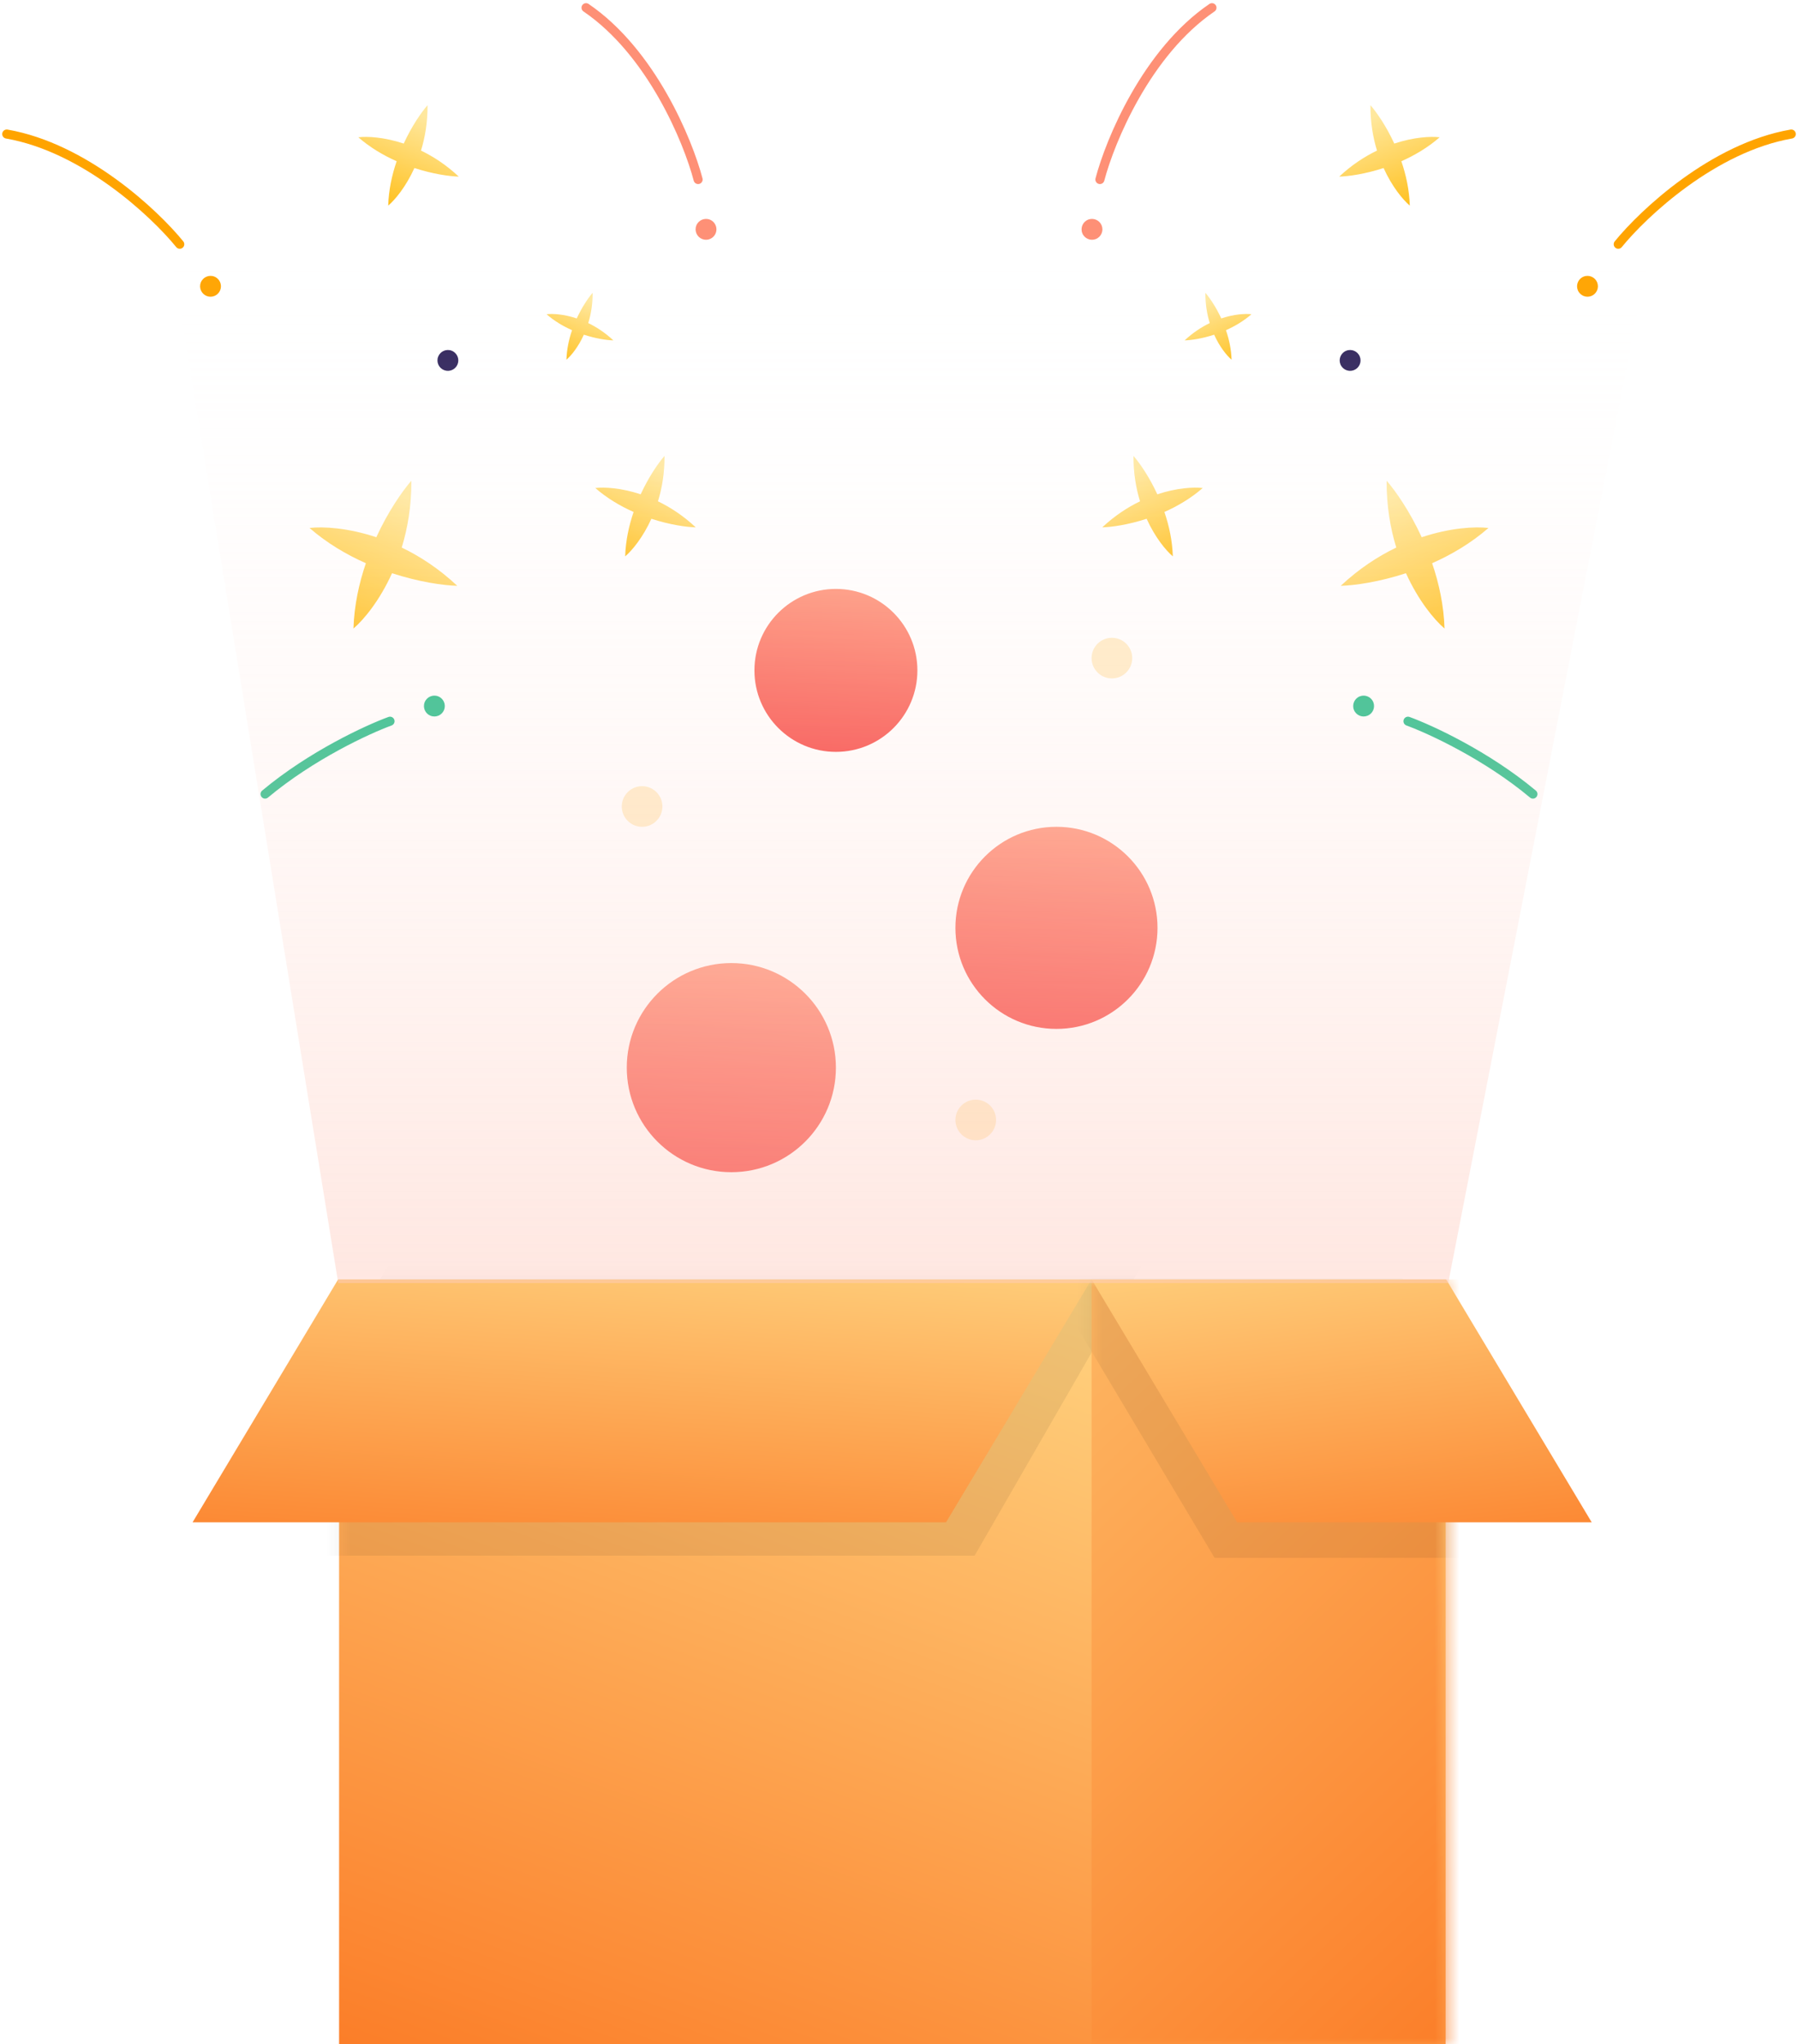 <svg width="146" height="166" viewBox="0 0 146 166" fill="none" xmlns="http://www.w3.org/2000/svg">
<path fill-rule="evenodd" clip-rule="evenodd" d="M52.025 40.138C52.681 38.712 53.451 37.605 53.959 37.021C53.969 38.398 53.757 39.634 53.428 40.707C54.44 41.195 55.491 41.879 56.495 42.821C55.721 42.798 54.386 42.61 52.893 42.124C52.205 43.641 51.335 44.689 50.765 45.177C50.804 43.9 51.072 42.676 51.45 41.572C50.383 41.1 49.302 40.466 48.339 39.627C49.084 39.54 50.444 39.613 52.025 40.138Z" fill="url(#paint0_linear_2_1232)"/>
<path fill-rule="evenodd" clip-rule="evenodd" d="M46.833 25.855C47.27 24.906 47.782 24.169 48.121 23.78C48.128 24.697 47.986 25.52 47.767 26.234C48.441 26.559 49.14 27.014 49.809 27.641C49.294 27.626 48.405 27.501 47.411 27.177C46.953 28.187 46.374 28.885 45.995 29.209C46.021 28.359 46.199 27.545 46.451 26.81C45.741 26.495 45.021 26.074 44.38 25.515C44.876 25.457 45.781 25.506 46.833 25.855Z" fill="url(#paint1_linear_2_1232)"/>
<path fill-rule="evenodd" clip-rule="evenodd" d="M32.783 11.658C33.439 10.232 34.209 9.125 34.717 8.541C34.727 9.918 34.515 11.153 34.186 12.227C35.197 12.715 36.248 13.398 37.253 14.341C36.479 14.318 35.144 14.13 33.651 13.644C32.963 15.161 32.093 16.209 31.523 16.697C31.562 15.42 31.83 14.196 32.208 13.092C31.141 12.619 30.06 11.986 29.097 11.147C29.842 11.059 31.202 11.133 32.783 11.658Z" fill="url(#paint2_linear_2_1232)"/>
<path fill-rule="evenodd" clip-rule="evenodd" d="M30.556 43.623C31.523 41.525 32.654 39.896 33.402 39.037C33.417 41.063 33.105 42.881 32.621 44.461C34.109 45.178 35.655 46.184 37.133 47.57C35.994 47.536 34.03 47.26 31.834 46.545C30.822 48.777 29.542 50.319 28.703 51.036C28.76 49.157 29.155 47.357 29.71 45.733C28.141 45.038 26.551 44.105 25.134 42.871C26.23 42.743 28.23 42.85 30.556 43.623Z" fill="url(#paint3_linear_2_1232)"/>
<circle cx="36.369" cy="29.267" r="0.847" transform="rotate(21.387 36.369 29.267)" fill="#2F235A"/>
<circle cx="57.33" cy="18.623" r="0.847" transform="rotate(21.387 57.33 18.623)" fill="#FE9076"/>
<circle cx="17.095" cy="23.247" r="0.847" transform="rotate(21.387 17.095 23.247)" fill="#FFA400"/>
<circle cx="35.272" cy="57.332" r="0.847" transform="rotate(21.387 35.272 57.332)" fill="#23BB86"/>
<path d="M56.687 14.577C55.863 11.431 52.89 4.237 47.588 0.626" stroke="#FE9076" stroke-width="0.737" stroke-linecap="round"/>
<path d="M14.596 19.832C12.547 17.308 6.868 11.984 0.548 10.885" stroke="#FFA400" stroke-width="0.737" stroke-linecap="round"/>
<path d="M31.67 58.563C29.854 59.225 25.282 61.335 21.524 64.479" stroke="#23BB86" stroke-width="0.737" stroke-linecap="round"/>
<path fill-rule="evenodd" clip-rule="evenodd" d="M93.975 40.138C93.319 38.712 92.549 37.605 92.041 37.021C92.031 38.398 92.243 39.634 92.572 40.707C91.561 41.195 90.51 41.879 89.505 42.821C90.279 42.798 91.615 42.61 93.107 42.124C93.795 43.641 94.665 44.689 95.235 45.177C95.196 43.9 94.928 42.676 94.55 41.572C95.617 41.1 96.698 40.466 97.661 39.627C96.916 39.54 95.556 39.613 93.975 40.138Z" fill="url(#paint4_linear_2_1232)"/>
<path fill-rule="evenodd" clip-rule="evenodd" d="M99.167 25.855C98.73 24.906 98.218 24.169 97.879 23.78C97.873 24.697 98.014 25.52 98.233 26.234C97.559 26.559 96.86 27.014 96.191 27.641C96.706 27.626 97.595 27.501 98.589 27.177C99.047 28.187 99.626 28.885 100.005 29.209C99.98 28.359 99.801 27.545 99.549 26.81C100.259 26.495 100.979 26.074 101.62 25.515C101.124 25.457 100.219 25.506 99.167 25.855Z" fill="url(#paint5_linear_2_1232)"/>
<path fill-rule="evenodd" clip-rule="evenodd" d="M113.217 11.658C112.561 10.232 111.791 9.125 111.283 8.541C111.273 9.918 111.485 11.153 111.814 12.227C110.803 12.715 109.752 13.398 108.747 14.341C109.521 14.318 110.857 14.13 112.349 13.644C113.037 15.161 113.907 16.209 114.477 16.697C114.438 15.42 114.17 14.196 113.792 13.092C114.859 12.619 115.94 11.986 116.903 11.147C116.158 11.059 114.798 11.133 113.217 11.658Z" fill="url(#paint6_linear_2_1232)"/>
<path fill-rule="evenodd" clip-rule="evenodd" d="M115.444 43.623C114.477 41.525 113.346 39.896 112.598 39.037C112.583 41.063 112.895 42.881 113.379 44.461C111.891 45.178 110.345 46.184 108.867 47.57C110.006 47.536 111.97 47.26 114.166 46.545C115.179 48.777 116.458 50.319 117.297 51.036C117.24 49.157 116.845 47.357 116.29 45.733C117.859 45.038 119.449 44.105 120.866 42.871C119.77 42.743 117.77 42.85 115.444 43.623Z" fill="url(#paint7_linear_2_1232)"/>
<circle r="0.847" transform="matrix(-0.931 0.365 0.365 0.931 109.631 29.267)" fill="#2F235A"/>
<circle r="0.847" transform="matrix(-0.931 0.365 0.365 0.931 88.671 18.623)" fill="#FE9076"/>
<circle r="0.847" transform="matrix(-0.931 0.365 0.365 0.931 128.906 23.247)" fill="#FFA400"/>
<circle r="0.847" transform="matrix(-0.931 0.365 0.365 0.931 110.728 57.332)" fill="#23BB86"/>
<path d="M89.314 14.577C90.137 11.431 93.11 4.237 98.412 0.626" stroke="#FE9076" stroke-width="0.737" stroke-linecap="round"/>
<path d="M131.404 19.832C133.453 17.308 139.132 11.984 145.452 10.885" stroke="#FFA400" stroke-width="0.737" stroke-linecap="round"/>
<path d="M114.33 58.563C116.146 59.225 120.718 61.335 124.476 64.479" stroke="#23BB86" stroke-width="0.737" stroke-linecap="round"/>
<rect x="27.535" y="103.89" width="89.85" height="62.11" fill="url(#paint8_linear_2_1232)"/>
<mask id="mask0_2_1232" style="mask-type:alpha" maskUnits="userSpaceOnUse" x="27" y="103" width="91" height="64">
<rect x="27.535" y="103.89" width="89.85" height="62.11" fill="#C4C4C4"/>
</mask>
<g mask="url(#mask0_2_1232)">
<path d="M31.787 102.309L92.969 102.309L79.14 126.32L17.958 126.32L31.787 102.309Z" fill="black" fill-opacity="0.07"/>
<rect x="88.637" y="103.89" width="89.85" height="62.11" fill="url(#paint9_linear_2_1232)"/>
</g>
<path d="M27.456 103.89L88.638 103.89L76.819 123.612L15.637 123.612L27.456 103.89Z" fill="url(#paint10_linear_2_1232)"/>
<mask id="mask1_2_1232" style="mask-type:alpha" maskUnits="userSpaceOnUse" x="88" y="103" width="30" height="64">
<rect x="88.638" y="103.89" width="28.748" height="62.11" fill="#C4C4C4"/>
</mask>
<g mask="url(#mask1_2_1232)">
<path d="M113.886 103.787L85.093 103.787L98.622 126.494L127.415 126.494L113.886 103.787Z" fill="black" fill-opacity="0.07"/>
</g>
<path d="M117.431 103.89L88.638 103.89L100.456 123.612L129.249 123.612L117.431 103.89Z" fill="url(#paint11_linear_2_1232)"/>
<circle cx="59.386" cy="86.692" r="8.491" fill="url(#paint12_linear_2_1232)"/>
<circle cx="85.786" cy="75.342" r="8.205" fill="url(#paint13_linear_2_1232)"/>
<circle cx="67.877" cy="54.436" r="6.616" fill="url(#paint14_linear_2_1232)"/>
<circle cx="90.288" cy="53.438" r="1.65" fill="#FFA800" fill-opacity="0.23"/>
<circle cx="79.232" cy="90.941" r="1.65" fill="#FFA800" fill-opacity="0.23"/>
<circle cx="52.138" cy="65.487" r="1.65" fill="#FFA800" fill-opacity="0.23"/>
<path d="M117.598 104.184H27.464L13.622 18.836H134.22L117.598 104.184Z" fill="url(#paint15_linear_2_1232)"/>
<defs>
<linearGradient id="paint0_linear_2_1232" x1="53.709" y1="37.924" x2="50.71" y2="45.582" gradientUnits="userSpaceOnUse">
<stop stop-color="#FFE89E"/>
<stop offset="1" stop-color="#FFBF1A"/>
</linearGradient>
<linearGradient id="paint1_linear_2_1232" x1="47.955" y1="24.382" x2="45.958" y2="29.479" gradientUnits="userSpaceOnUse">
<stop stop-color="#FFE89E"/>
<stop offset="1" stop-color="#FFBF1A"/>
</linearGradient>
<linearGradient id="paint2_linear_2_1232" x1="34.467" y1="9.444" x2="31.468" y2="17.102" gradientUnits="userSpaceOnUse">
<stop stop-color="#FFE89E"/>
<stop offset="1" stop-color="#FFBF1A"/>
</linearGradient>
<linearGradient id="paint3_linear_2_1232" x1="33.035" y1="40.366" x2="28.622" y2="51.632" gradientUnits="userSpaceOnUse">
<stop stop-color="#FFE89E"/>
<stop offset="1" stop-color="#FFBF1A"/>
</linearGradient>
<linearGradient id="paint4_linear_2_1232" x1="92.291" y1="37.924" x2="95.29" y2="45.582" gradientUnits="userSpaceOnUse">
<stop stop-color="#FFE89E"/>
<stop offset="1" stop-color="#FFBF1A"/>
</linearGradient>
<linearGradient id="paint5_linear_2_1232" x1="98.046" y1="24.382" x2="100.042" y2="29.479" gradientUnits="userSpaceOnUse">
<stop stop-color="#FFE89E"/>
<stop offset="1" stop-color="#FFBF1A"/>
</linearGradient>
<linearGradient id="paint6_linear_2_1232" x1="111.533" y1="9.444" x2="114.532" y2="17.102" gradientUnits="userSpaceOnUse">
<stop stop-color="#FFE89E"/>
<stop offset="1" stop-color="#FFBF1A"/>
</linearGradient>
<linearGradient id="paint7_linear_2_1232" x1="112.965" y1="40.366" x2="117.378" y2="51.632" gradientUnits="userSpaceOnUse">
<stop stop-color="#FFE89E"/>
<stop offset="1" stop-color="#FFBF1A"/>
</linearGradient>
<linearGradient id="paint8_linear_2_1232" x1="57.549" y1="92.391" x2="21.739" y2="191.023" gradientUnits="userSpaceOnUse">
<stop stop-color="#FFD481"/>
<stop offset="1" stop-color="#FA620C"/>
</linearGradient>
<linearGradient id="paint9_linear_2_1232" x1="42.865" y1="99.951" x2="151.545" y2="216.09" gradientUnits="userSpaceOnUse">
<stop stop-color="#FFD481"/>
<stop offset="0.833" stop-color="#FA620C"/>
</linearGradient>
<linearGradient id="paint10_linear_2_1232" x1="28.715" y1="96.841" x2="25.807" y2="138.864" gradientUnits="userSpaceOnUse">
<stop stop-color="#FFD481"/>
<stop offset="1" stop-color="#FA620C"/>
</linearGradient>
<linearGradient id="paint11_linear_2_1232" x1="121.974" y1="96.841" x2="127.145" y2="138.422" gradientUnits="userSpaceOnUse">
<stop stop-color="#FFD481"/>
<stop offset="1" stop-color="#FA620C"/>
</linearGradient>
<linearGradient id="paint12_linear_2_1232" x1="60.029" y1="75.399" x2="58.414" y2="98.317" gradientUnits="userSpaceOnUse">
<stop stop-color="#FF9F81"/>
<stop offset="1" stop-color="#F53838"/>
</linearGradient>
<linearGradient id="paint13_linear_2_1232" x1="86.408" y1="64.429" x2="84.847" y2="86.576" gradientUnits="userSpaceOnUse">
<stop stop-color="#FF9F81"/>
<stop offset="1" stop-color="#F53838"/>
</linearGradient>
<linearGradient id="paint14_linear_2_1232" x1="68.378" y1="45.636" x2="67.119" y2="63.495" gradientUnits="userSpaceOnUse">
<stop stop-color="#FF9F81"/>
<stop offset="1" stop-color="#F53838"/>
</linearGradient>
<linearGradient id="paint15_linear_2_1232" x1="72.93" y1="18.836" x2="72.93" y2="200.16" gradientUnits="userSpaceOnUse">
<stop stop-color="white" stop-opacity="0"/>
<stop offset="1" stop-color="#FE9277"/>
</linearGradient>
</defs>
</svg>
